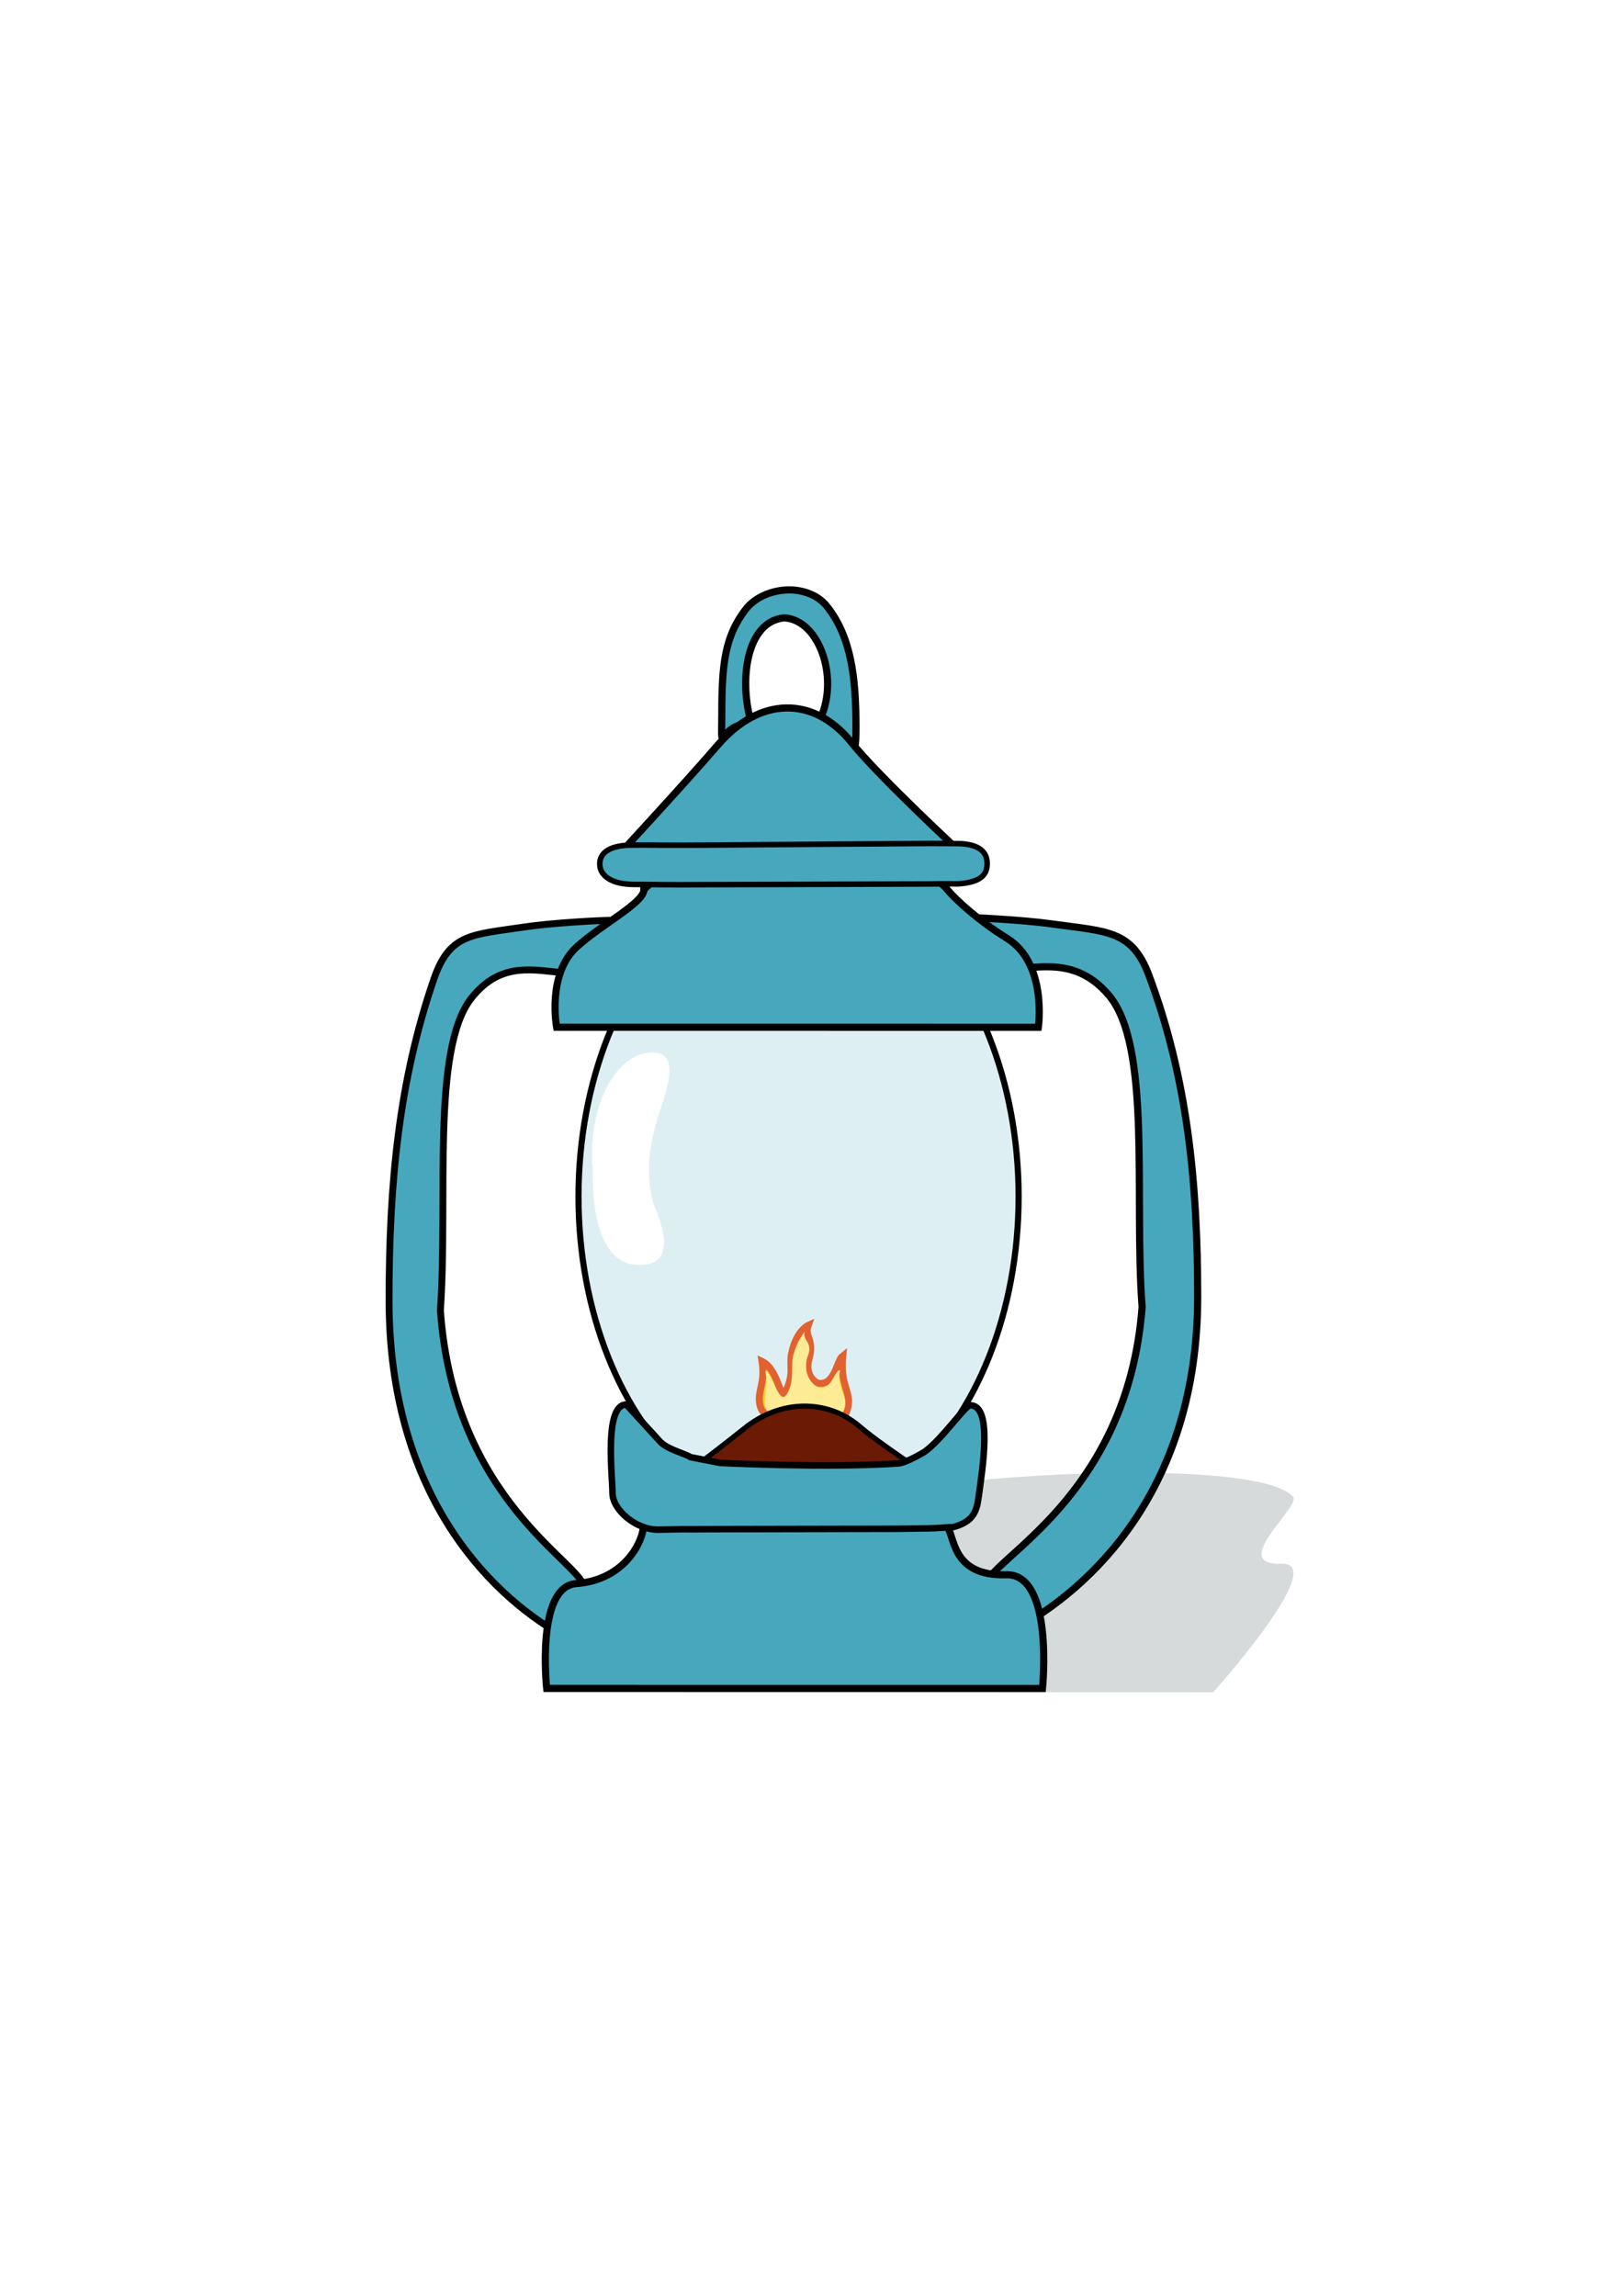 <?xml version="1.0" encoding="UTF-8" standalone="no"?><!-- Created with Inkscape (http://www.inkscape.org/) -->

<svg width="210mm" height="297mm" viewBox="0 0 210 297" version="1.1" id="svg5"
    inkscape:version="1.2.2 (732a01da63, 2022-12-09)" sodipodi:docname="lantern.svg"
    xmlns:inkscape="http://www.inkscape.org/namespaces/inkscape"
    xmlns:sodipodi="http://sodipodi.sourceforge.net/DTD/sodipodi-0.dtd"
    xmlns="http://www.w3.org/2000/svg">
    <sodipodi:namedview id="namedview7" pagecolor="#ffffff" bordercolor="#000000"
        borderopacity="0.25" inkscape:showpageshadow="2" inkscape:pageopacity="0.0"
        inkscape:pagecheckerboard="0" inkscape:deskcolor="#d1d1d1" inkscape:document-units="mm"
        showgrid="false" inkscape:zoom="0.54425795" inkscape:cx="-80.844019" inkscape:cy="327.96949"
        inkscape:window-width="1920" inkscape:window-height="1051" inkscape:window-x="-9"
        inkscape:window-y="-9" inkscape:window-maximized="1" inkscape:current-layer="layer1" />
    <defs id="defs2">
        <inkscape:perspective sodipodi:type="inkscape:persp3d" inkscape:vp_x="0 : 148.5 : 1"
            inkscape:vp_y="0 : 1000 : 0" inkscape:vp_z="210 : 148.5 : 1"
            inkscape:persp3d-origin="105 : 99 : 1" id="perspective22070" />
        <filter inkscape:collect="always" style="color-interpolation-filters:sRGB" id="filter34692"
            x="-0.035" y="-0.097" width="1.07" height="1.194">
            <feGaussianBlur inkscape:collect="always" stdDeviation="1.15"
                id="feGaussianBlur34694" />
        </filter>
    </defs>
    <g inkscape:label="Layer 1" inkscape:groupmode="layer" id="layer1">
        <g id="g34710">
            <path
                style="mix-blend-mode:normal;fill:#10282d;fill-opacity:0.169;fill-rule:evenodd;stroke:none;stroke-width:0.925;stroke-linecap:round;stroke-dasharray:none;stroke-opacity:1;paint-order:stroke fill markers;filter:url(#filter34692)"
                d="m 100.86,197.426 c 0,1.678 -2.22,6.917 -8.693,7.396 -5.238,0.387 -3.812,14.088 -3.812,14.088 l 68.622,0.006 c 0,0 15.093,-16.796 8.876,-16.613 -7.074,0.209 2.492,-7.367 1.461,-8.649 -4.859,-6.042 -61.014,-2.547 -66.454,3.773 z"
                id="path7220-9-4-4" sodipodi:nodetypes="ssccssss" />
            <ellipse
                style="fill:#ddeff3;fill-opacity:1;fill-rule:evenodd;stroke:#000000;stroke-width:0.794;stroke-linecap:round;stroke-dasharray:none;stroke-opacity:1;paint-order:stroke fill markers"
                id="path16041" cx="103.325" cy="154.8" rx="28.474" ry="41.394" />
            <path id="path19809-8"
                style="fill:#47a7bd;fill-opacity:1;fill-rule:evenodd;stroke:#000000;stroke-width:0.889;stroke-linecap:round;stroke-dasharray:none;stroke-opacity:1;paint-order:stroke fill markers"
                d="m 79.547,119.047 c 1.063,0.007 -3.686,5.087 -6.248,6.833 -4.207,-0.343 -8.446,-1.61 -12.291,3.226 -5.218,6.562 -3.031,26.045 -4.023,40.403 1.747,24.791 18.43,32.676 18.635,35.959 0.397,4.735 -2.012,6.37 -3.062,6 -9.592,-5.494 -22.214,-18.537 -22.218,-43.275 6e-5,-14.967 1.255,-28.371 5.812,-41.566 2.053,-5.942 4.978,-5.692 11.794,-6.721 3.154,-0.476 9.394,-0.859 11.601,-0.859 z"
                sodipodi:nodetypes="ccsccccssc" />
            <path id="path19809"
                style="fill:#47a7bd;fill-opacity:1;fill-rule:evenodd;stroke:#000000;stroke-width:0.925;stroke-linecap:round;stroke-dasharray:none;stroke-opacity:1;paint-order:stroke fill markers"
                d="m 123.36,118.641 c -1.151,0.007 3.989,5.085 6.762,6.83 4.553,-0.343 9.14,-1.609 13.302,3.225 5.647,6.56 3.28,26.035 4.354,40.388 -1.891,24.781 -19.946,32.663 -20.168,35.945 -0.43,4.733 2.177,6.367 3.313,5.997 10.381,-5.492 24.041,-18.53 24.046,-43.258 -6e-5,-14.962 -1.358,-28.36 -6.291,-41.55 -2.221,-5.94 -5.387,-5.69 -12.764,-6.718 -3.413,-0.476 -10.167,-0.859 -12.556,-0.859 z"
                sodipodi:nodetypes="ccsccccssc" />
            <path
                style="fill:#47a7bd;fill-opacity:1;fill-rule:evenodd;stroke:#000000;stroke-width:0.925;stroke-linecap:round;stroke-dasharray:none;stroke-opacity:1;paint-order:stroke fill markers"
                d="m 83.24,197.467 c 0,1.678 -2.22,6.917 -8.693,7.396 -5.238,0.387 -3.812,13.559 -3.812,13.559 l 64.153,0.006 c 0,0 1.515,-14.892 -4.702,-14.709 -7.074,0.209 -6.617,-4.961 -7.648,-6.243 -4.859,-6.042 -33.858,-6.328 -39.298,-0.008 z"
                id="path7220-9-4" sodipodi:nodetypes="ssccssss" />
            <path id="path4141"
                style="fill:#47a7bd;fill-opacity:1;fill-rule:evenodd;stroke:#000000;stroke-width:0.925;stroke-linecap:round;stroke-dasharray:none;stroke-opacity:1;paint-order:stroke fill markers"
                d="m 96.436,78.889 c -2.618,3.439 -3.041,6.982 -3.041,13.314 -7e-6,6.332 -0.574,1.353 3.826,1.353 -1.583,-5.251 -0.796,-13.111 4.234,-13.629 4.682,0.226 7.304,8.233 4.434,13.556 4.4,-3e-5 4.862,6.752 4.862,0.419 -7e-5,-6.332 -0.638,-11.604 -3.807,-15.528 -1.208,-1.496 -3.226,-2.1 -4.992,-2.059 -1.981,0.047 -4.203,0.849 -5.516,2.573 z"
                sodipodi:nodetypes="acccccaaa" />
            <path
                style="fill:#47a7bd;fill-opacity:1;fill-rule:evenodd;stroke:#000000;stroke-width:0.925;stroke-linecap:round;stroke-dasharray:none;stroke-opacity:1;paint-order:stroke fill markers"
                d="m 92.864,96.398 c -4.139,4.808 -12.869,14.255 -12.869,14.255 l 44.465,-0.237 c 0,0 -10.629,-9.815 -14.295,-14.374 -4.859,-6.042 -11.86,-5.964 -17.3,0.356 z"
                id="path7220" sodipodi:nodetypes="sccss" />
            <path
                style="fill:#47a7bd;fill-opacity:1;fill-rule:evenodd;stroke:#000000;stroke-width:0.925;stroke-linecap:round;stroke-dasharray:none;stroke-opacity:1;paint-order:stroke fill markers"
                d="m 83.311,115.11 c 0,1.678 -5.501,4.487 -8.693,7.396 -3.882,3.538 -2.596,10.384 -2.596,10.384 l 62.33,0.006 c 0,0 1.209,-8.284 -4.094,-11.534 -3.428,-2.1 -6.617,-4.961 -7.648,-6.243 -4.859,-6.042 -33.858,-6.328 -39.298,-0.008 z"
                id="path7220-9" sodipodi:nodetypes="ssccssss" />
            <path id="path11578"
                style="fill:#47a7bd;fill-opacity:1;fill-rule:evenodd;stroke:#000000;stroke-width:0.714;stroke-linecap:round;stroke-dasharray:none;stroke-opacity:1;paint-order:stroke fill markers"
                d="m 81.919,109.323 c -2.908,0 -4.316,0.908 -4.316,2.449 -1.27e-4,1.541 1.554,2.644 4.462,2.644 0.905,-2.8e-4 2.844,0.007 3.607,0.03 l 2.266,0.01 32.553,-0.098 1.085,-0.021 c 1.089,-0.01 1.73,0.005 2.403,0.006 2.913,-0.207 3.749,-1.153 3.749,-2.64 6e-5,-1.487 -1.043,-2.571 -3.956,-2.571 -0.673,4.9e-4 -1.779,-0.002 -2.506,-0.012 l -0.775,-0.004 -31.629,0.227 -3.19,-0.002 c -0.918,-0.029 -2.848,-0.018 -3.753,-0.018 z"
                sodipodi:nodetypes="cccccccccccccccc" />
            <path
                style="fill:#f5d130;fill-opacity:1;fill-rule:evenodd;stroke:#e16230;stroke-width:0.903;stroke-linecap:round;stroke-dasharray:none;stroke-opacity:1;paint-order:stroke fill markers"
                d="m 104.457,184.66 c -1.494,-0.025 -3.102,-0.152 -4.391,-0.932 -0.776,-0.469 -1.567,-0.992 -1.765,-2.106 -0.313,-1.762 0.74,-2.559 0.301,-5.501 2.219,1.076 2.312,5.455 3.116,3.768 1.052,-2.21 0.405,-3.246 0.692,-4.715 0.585,-2.998 2.162,-3.712 2.162,-3.712 -0.565,1.556 0.868,1.64 0.088,4.443 -0.532,1.911 0.776,3.012 1.347,3.055 2.079,0.158 2.239,-2.94 3.036,-3.556 -0.378,3.899 1.133,4.617 0.666,6.661 -0.289,1.262 -0.73,1.377 -1.507,1.928 -1.043,0.741 -2.478,0.687 -3.745,0.665 z"
                id="path22923" sodipodi:nodetypes="aascsscsscssaa" />
            <path
                style="fill:#fdeb95;fill-opacity:1;fill-rule:evenodd;stroke:none;stroke-width:0.679;stroke-linecap:round;stroke-dasharray:none;stroke-opacity:1;paint-order:stroke fill markers"
                d="m 103.11,184.252 c -0.894,-0.154 -1.814,-0.351 -2.617,-0.855 -0.555,-0.348 -1.285,-0.684 -1.447,-1.451 -0.256,-1.215 0.417,-2.615 -0.022,-4.604 0.868,0.355 1.779,4.241 2.629,3.216 1.175,-1.417 0.702,-3.997 0.937,-5.01 0.48,-2.067 1.55,-3.274 1.55,-3.274 -0.464,1.073 1.131,1.315 0.373,3.178 -0.298,0.732 -0.295,1.852 0.062,2.641 0.41,0.906 1.162,1.392 1.471,1.418 1.703,0.145 1.836,-2.123 2.648,-2.276 -0.453,2.513 0.993,3.24 0.625,4.804 -0.207,0.881 -0.805,1.316 -1.442,1.696 -0.855,0.511 -1.19,0.45 -2.278,0.575 -0.507,0.058 -1.668,0.084 -2.49,-0.058 z"
                id="path22923-7" sodipodi:nodetypes="aascsscssscsssaa" />
            <path
                style="fill:#6a1a05;fill-opacity:1;fill-rule:evenodd;stroke:#000000;stroke-width:0.669;stroke-linecap:round;stroke-dasharray:none;stroke-opacity:1;paint-order:stroke fill markers"
                d="m 96.288,184.804 c -3.59,2.896 -11.165,8.586 -11.165,8.586 l 38.574,-0.143 c 0,0 -9.221,-5.912 -12.401,-8.657 -4.215,-3.639 -10.289,-3.592 -15.009,0.214 z"
                id="path7220-6" sodipodi:nodetypes="sccss" />
            <path id="path11578-6"
                style="fill:#47a7bd;fill-opacity:1;fill-rule:evenodd;stroke:#000000;stroke-width:0.842;stroke-linecap:round;stroke-dasharray:none;stroke-opacity:1;paint-order:stroke fill markers"
                d="m 81.03,181.699 c -2.901,0 -1.783,9.287 -1.783,11.436 -1.26e-4,2.149 2.978,4.751 5.879,4.751 0.903,-3.9e-4 3.384,-0.081 4.145,-0.049 l 4.083,-0.016 22.383,-0.045 4.485,-0.06 c 1.087,-0.014 2.364,-0.145 3.035,-0.144 2.693,-0.684 3.117,-2.046 3.375,-3.955 0.514,-3.802 1.815,-11.819 -1.09,-11.819 -0.671,6.9e-4 -3.697,4.469 -5.942,6.035 0,0 -2.321,1.412 -3.38,1.485 -9.104,0.626 -23.043,-0.063 -23.043,-0.063 l -3.847,-0.752 c -0.642,-0.463 -3.119,-1.013 -4.022,-2.124 z"
                sodipodi:nodetypes="ccccccccsccscccc" />
            <path id="path34628"
                style="fill:#ffffff;fill-opacity:1;fill-rule:evenodd;stroke:none;stroke-width:1.108;stroke-linecap:round;stroke-dasharray:none;stroke-opacity:1;paint-order:stroke fill markers"
                d="m 84.417,136.153 c -4.319,1.1e-4 -7.82,5.887 -7.82,13.149 0.001,0.664 0.032,1.327 0.092,1.983 -0.003,0.112 -0.006,0.225 -0.007,0.337 -4e-5,7.262 1.782,12.031 6.101,12.031 4.319,-1.1e-4 3.312,-4.229 2.034,-7.261 -0.655,-1.554 -0.823,-3.3 -0.852,-4.986 -0.03,-1.812 0.336,-3.755 0.735,-5.386 0.818,-3.346 4.034,-9.867 -0.285,-9.867 z"
                sodipodi:nodetypes="cccccsascc" />
        </g>
    </g>
</svg>
